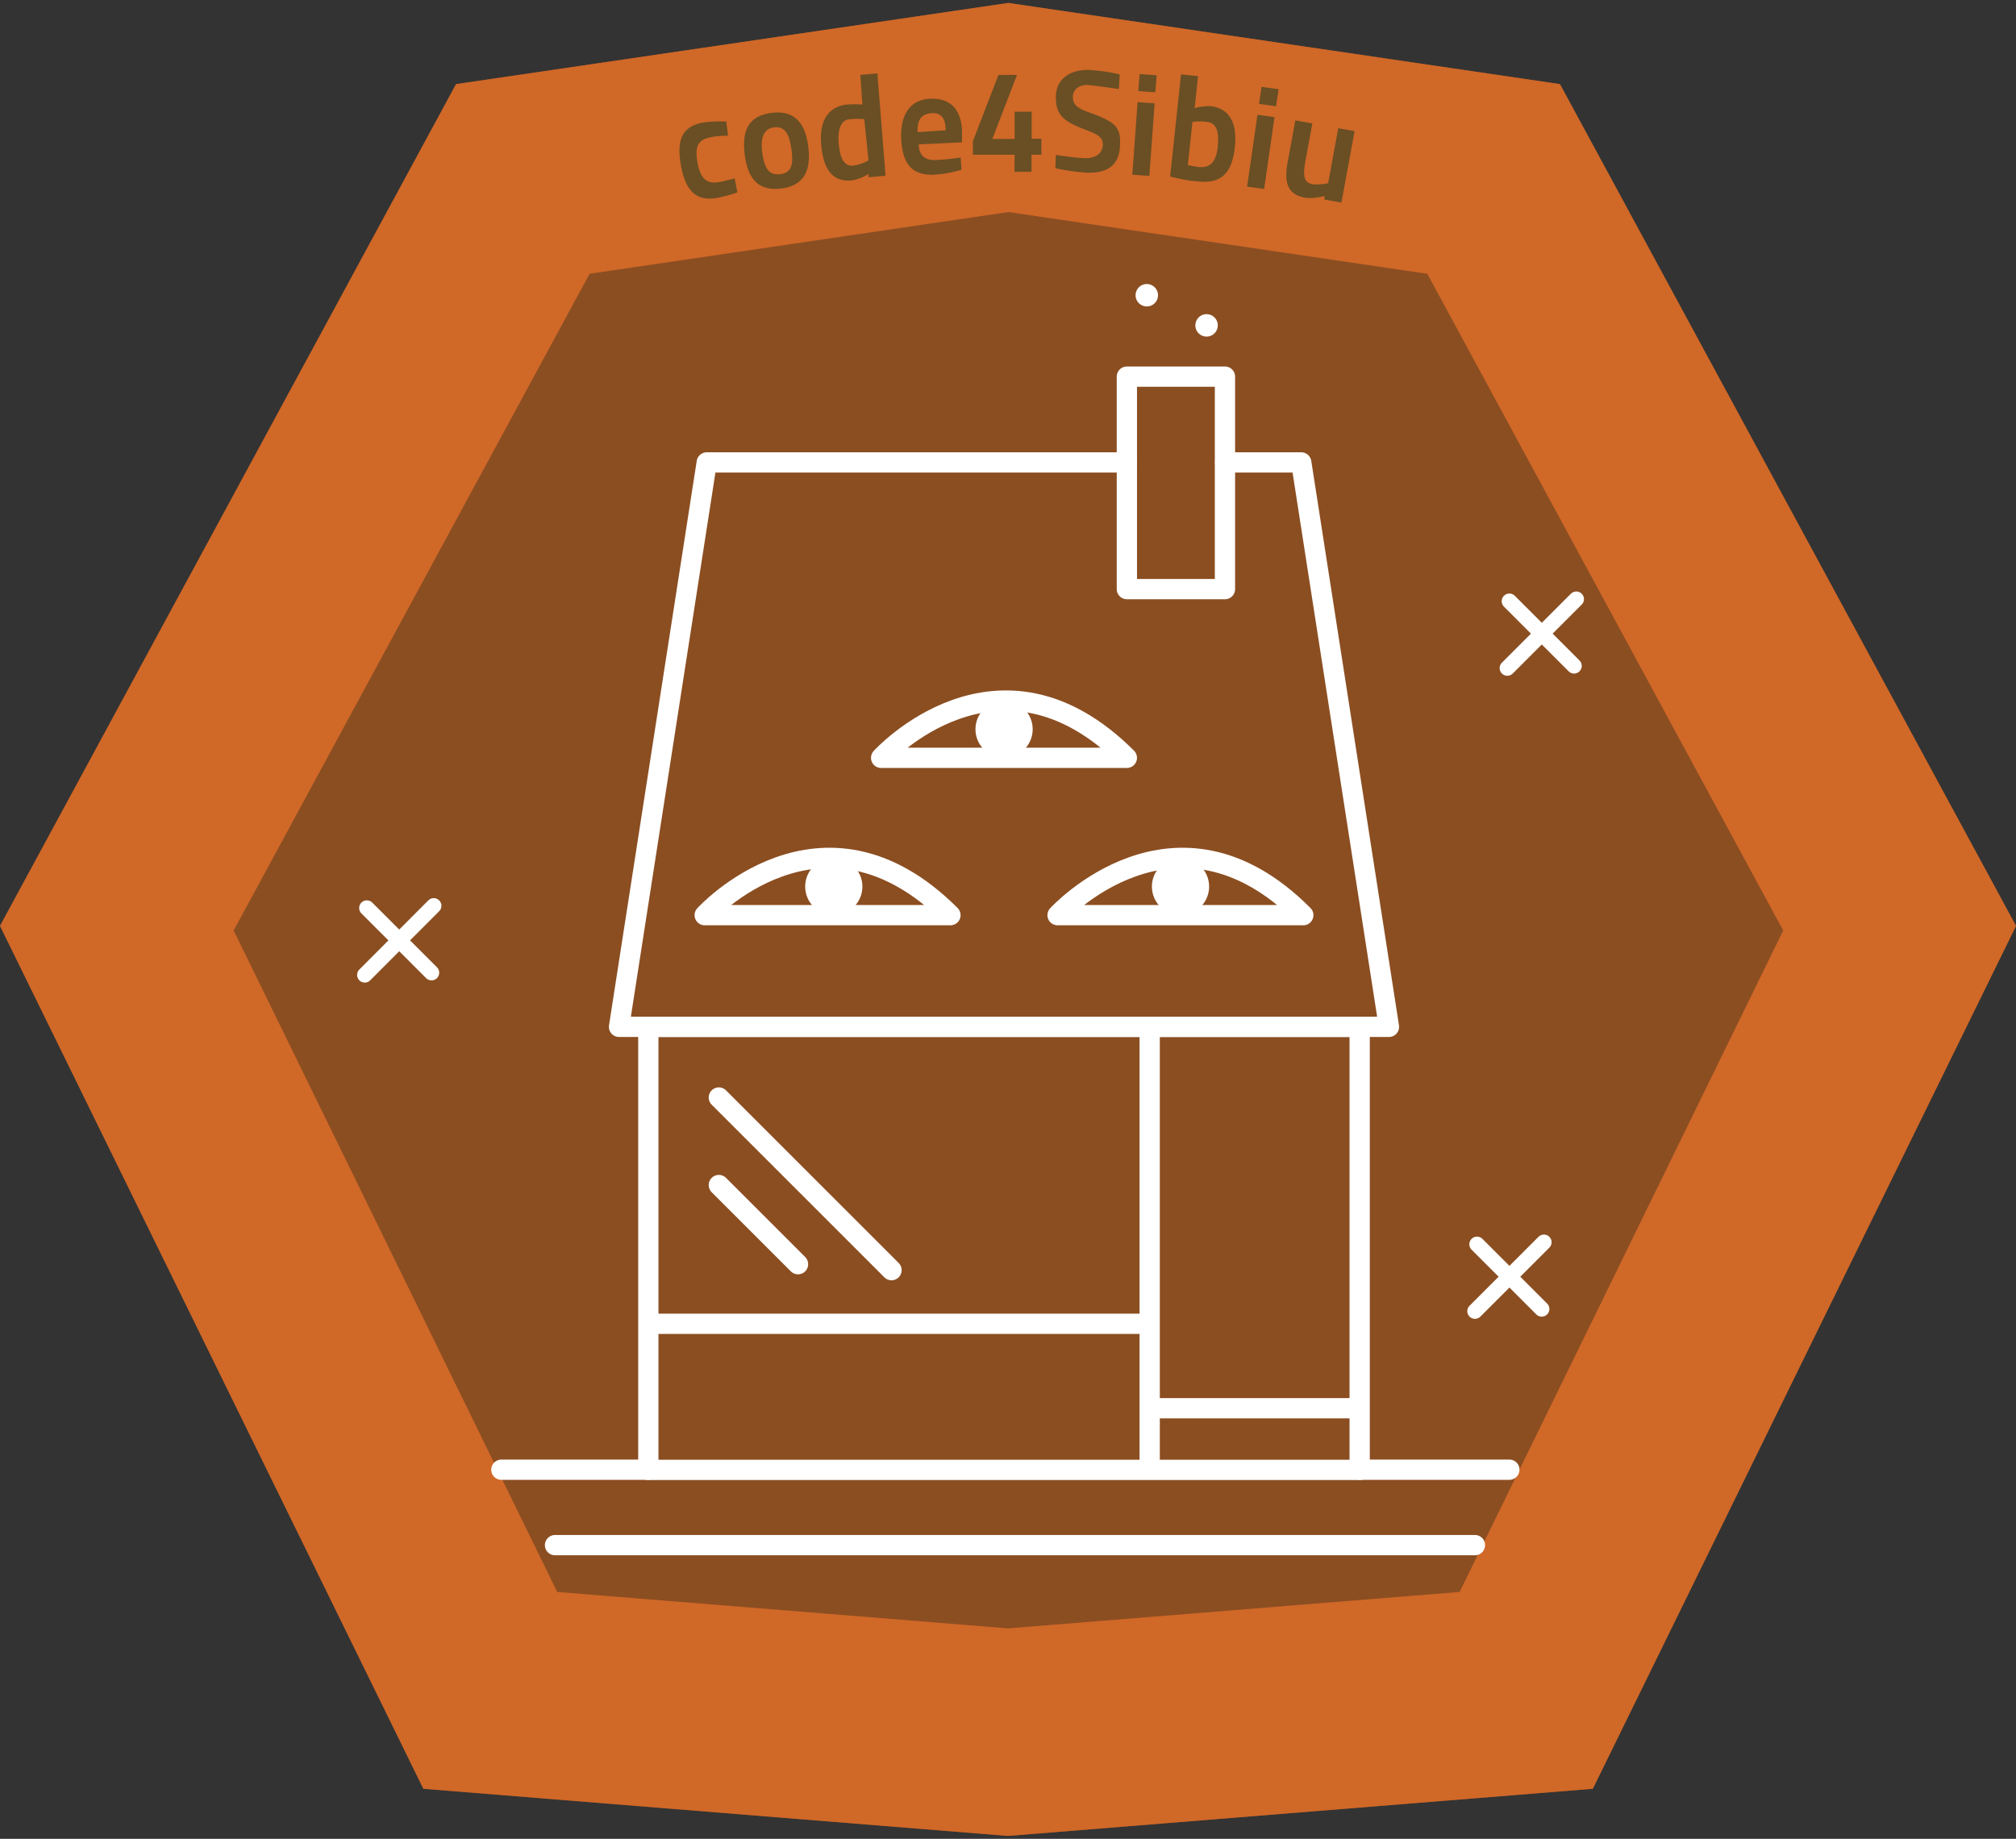 <svg viewBox="0 0 118.38 108" xmlns="http://www.w3.org/2000/svg"><rect x="0" y="0" width="118.38" height="108" fill="#333333" stroke="none"/><path d="m91.6 4.94-32.41-4.77-32.41 4.77-26.78 49.44 24.86 50.68 34.33 2.77 34.34-2.77 24.85-50.68z" fill="#8b4e21"/><path d="m59.19 12.45 24.62 3.63 20.9 38.57-19 38.85-26.52 2.14-26.47-2.14-19-38.85 20.9-38.57 24.62-3.63m0-12.28-32.46 4.77-26.78 49.44 24.86 50.68 34.33 2.77 34.34-2.77 24.85-50.68-26.78-49.44-32.41-4.77z" fill="#d06828"/><g fill="none" stroke="#fff" stroke-linecap="round" stroke-linejoin="round"><path d="m25.47 53.2-4.05 4.06m3.92-.13-3.8-3.8m71.02-18.14-4.05 4.05m3.92-.13-3.8-3.8m2.03 37.65-4.05 4.05m3.92-.13-3.8-3.8" stroke-width=".9"/><path d="m38.07 60.32h41.77v26.01h-41.77zm33.87-33.16h4.47l5.15 33.15h-45.21l5.15-33.15h24.67m1.34 33.16v26m0-8.57h-29.44m41.77 4.96h-12.33m-25.3-13.11 4.65 4.65m-4.65-9.79 10.14 10.14" stroke-width="1.19"/><path d="m76.53 53.75h-14.43s6.9-7.57 14.43 0zm-20.72 0h-14.43s6.86-7.57 14.43 0zm10.36-9.24h-14.43s6.86-7.57 14.43 0zm0-22.39h5.76v12.48h-5.76z" stroke-width="1.19"/></g><circle cx="58.96" cy="42.83" fill="#fff" r="1.68"/><circle cx="69.32" cy="52.07" fill="#fff" r="1.68"/><circle cx="48.96" cy="52.07" fill="#fff" r="1.68"/><path d="m79.84 86.32h8.79m-50.56 0h-8.63m57.17 4.43h-54.02" fill="none" stroke="#fff" stroke-linecap="round" stroke-linejoin="round" stroke-width="1.19"/><circle cx="70.85" cy="19.11" fill="#fff" r=".66"/><circle cx="67.34" cy="17.34" fill="#fff" r=".66"/><path d="m42.65 7.14.1.83s-.63 0-1 .09c-.76.13-.95.54-.8 1.44s.48 1.33 1.26 1.2c.32-.06.93-.22.93-.22l.16.82a8.88 8.88 0 0 1 -1.23.33c-1.22.2-1.84-.45-2.1-2s.18-2.24 1.37-2.44a7.46 7.46 0 0 1 1.31-.05zm4.81 1.45c.16 1.28-.13 2.29-1.57 2.48s-2-.69-2.16-2 .15-2.26 1.58-2.44 1.98.7 2.15 1.96zm-1 .13c-.1-.81-.36-1.32-1-1.24s-.81.65-.7 1.47.32 1.37 1.06 1.28.76-.7.65-1.51zm5.54 1.6-1 .09v-.19a2.69 2.69 0 0 1 -1 .38c-1.16.1-1.66-.72-1.78-2.11s.41-2.25 1.54-2.35a6.18 6.18 0 0 1 .88 0l-.12-1.74 1-.09zm-1-.9-.25-2.42a3.87 3.87 0 0 0 -.81 0c-.53 0-.77.55-.69 1.43s.31 1.35.87 1.3a2.76 2.76 0 0 0 .88-.31zm5.41-.17.05.72a7.27 7.27 0 0 1 -1.61.29c-1.33.06-1.86-.68-1.93-2.09s.51-2.32 1.7-2.37 1.81.63 1.87 1.86v.7l-2.54.12c0 .56.29.95 1 .92s1.46-.15 1.46-.15zm-.88-1.6c0-.71-.28-1.06-.87-1s-.81.43-.78 1.11zm4.05 1.44h-2.45v-.8l1.5-3.89h1.09l-1.45 3.76h1.31v-1.6h1v1.59h.57v.94h-.58v1h-1zm6.12-3.86s-1.16-.17-1.7-.23-1 .19-1 .69.28.69 1.2 1c1.18.46 1.61.74 1.57 1.73 0 1.24-.67 1.77-2 1.72a13.46 13.46 0 0 1 -1.8-.26l.03-.78s1.12.17 1.66.19 1.07-.17 1.1-.8c0-.43-.29-.61-1.15-.92-1.22-.47-1.61-.87-1.61-1.87s.77-1.64 2-1.59a10.75 10.75 0 0 1 1.75.26zm1.1.77 1 .07-.31 4.26-1-.07zm.12-1.65 1 .07-.08 1-1-.07zm5.59 4.29c-.17 1.58-.84 2.2-2.28 2-.45 0-1.52-.27-1.52-.27l.64-6 1 .1-.2 1.88a3.06 3.06 0 0 1 1-.11c1.06.17 1.51 1 1.36 2.4zm-1-.11c.09-.81-.11-1.32-.62-1.37a3.11 3.11 0 0 0 -.87 0l-.27 2.54.55.1c.88.13 1.14-.45 1.22-1.27zm2.33-1.79 1 .14-.61 4.22-1-.14zm.24-1.64 1 .14-.15 1-1-.14zm5.46 2.6-.77 4.2-1-.18v-.21a3.15 3.15 0 0 1 -1.11.11c-1.08-.2-1.31-.9-1-2.35l.4-2.2 1 .18-.4 2.18c-.16.88-.12 1.29.42 1.39a3.05 3.05 0 0 0 .91-.06l.59-3.23z" fill="#694f23"/></svg>